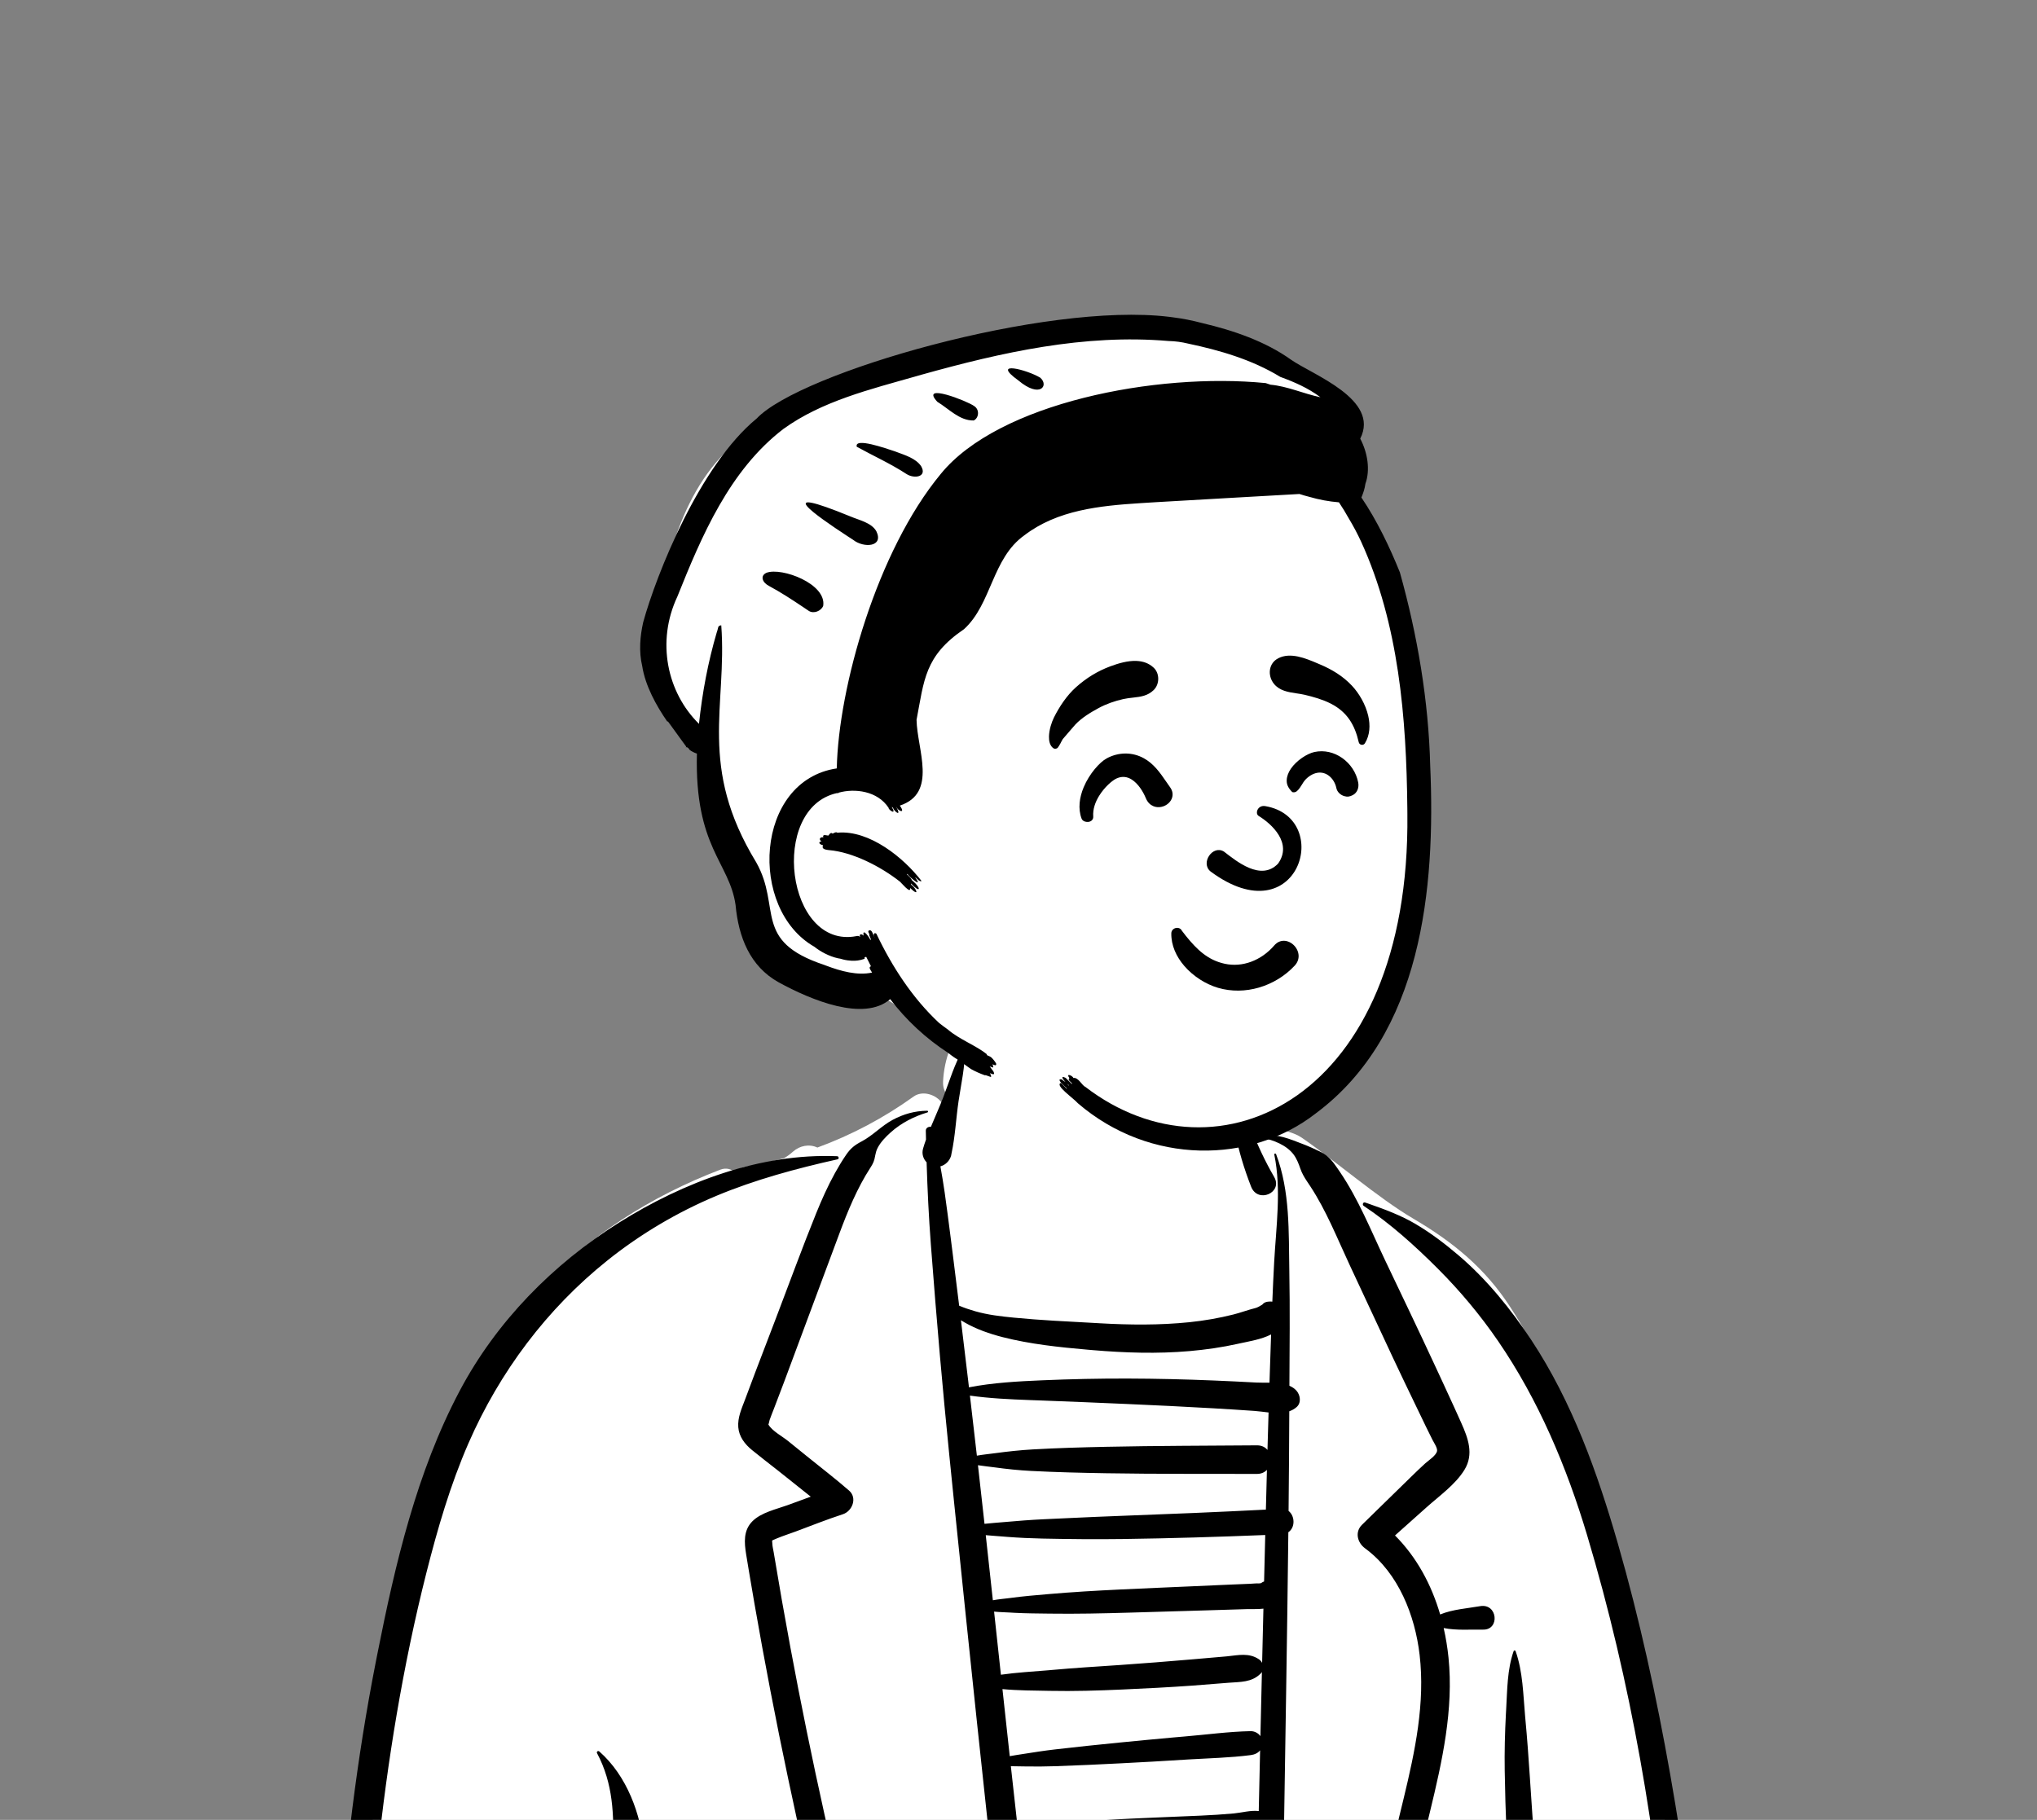 <svg width="1146" height="1024" viewBox="0 0 1146 1024" fill="none" xmlns="http://www.w3.org/2000/svg">
<rect x="0" y="0" width="1146" height="1024" fill="#808080" stroke="none"/>
<path fill-rule="evenodd" clip-rule="evenodd" d="M956.223 1243.14C954.614 1213.23 952.637 1183.35 950.27 1153.5C945.554 1094.03 939.379 1034.51 929.103 975.729C918.966 917.728 904.778 861.328 884.338 806.059C874.855 780.417 864.585 758.542 849.687 735.492C835.601 713.697 817.625 698.93 795.229 685.774C775.051 673.92 751.61 653.354 732.257 640.08C724.177 634.539 707.554 634.908 702.014 626.711C694.759 615.977 699.463 599.547 692.149 588.849C683.789 576.616 672.077 567.113 658.869 560.209C644.455 550.445 627.476 546.025 610.453 546.634C585.35 545.111 560.067 553.105 543.951 573.544C535.908 583.744 531.212 595.513 530.563 608.544C530.393 611.933 531.482 614.606 533.273 616.535C532.211 617.956 531.154 619.378 530.104 620.808C526.807 615.924 519.102 613.328 513.967 617.014C497.168 629.077 479.013 638.667 459.851 645.698C455.368 643.576 449.94 644.559 446.1 648.023C444.541 649.428 442.888 650.63 441.16 651.65C434.055 653.576 426.84 655.186 419.518 656.43C417.226 656.819 415.284 658.12 413.811 659.875C411.629 657.835 408.63 656.855 405.281 658.133C366.608 672.879 330.087 695.787 302.328 726.824C271.574 761.208 255.421 803.98 243.124 847.801C229.811 895.237 221.304 943.854 214.159 992.553C206.919 1041.9 199.787 1091.43 194.806 1141.06C192.002 1168.99 190.933 1197.17 192.202 1225.22C192.835 1239.24 194.115 1253.22 196.154 1267.1C196.629 1270.35 197.126 1274.09 197.927 1277.83C195.493 1277.36 192.594 1279.41 193.087 1282.71C196.523 1305.66 224.259 1312.34 243.388 1314.98C274.678 1319.31 306.13 1321.7 337.721 1321.89C368.765 1322.07 399.804 1320.07 430.783 1318.29C462.544 1316.46 494.304 1314.62 526.064 1312.76C653.314 1305.3 780.57 1297.91 907.821 1290.45C919.446 1289.77 932.721 1288.84 942.679 1282.1C956.329 1272.85 957.031 1258.16 956.223 1243.14V1243.14Z" fill="white"/>
<path fill-rule="evenodd" clip-rule="evenodd" d="M335.886 986.459C335.444 985.631 336.469 984.888 337.149 985.484C352.597 999.045 360.685 1020.82 362.38 1040.95C364.177 1062.3 361.63 1084.4 360.656 1105.74C359.573 1129.5 358.599 1153.28 357.277 1177.04C355.934 1201.14 354.488 1225.23 353.248 1249.34L350.458 1303.57V1303.57C350.162 1309.35 350.804 1316.46 348.587 1321.85C345.151 1330.21 334.945 1328.92 332.8 1321.93L332.733 1321.7L332.537 1321.85C330.644 1315.55 332.061 1308.07 332.382 1301.56L335.304 1242.31V1242.31C337.369 1200.43 339.21 1158.55 341.428 1116.68L342.182 1102.72C343.219 1083.94 344.014 1065.19 344.652 1046.41L344.86 1040.15C345.466 1021.29 344.985 1003.49 335.886 986.459ZM710.364 638.799C718.97 637.981 725.469 640.836 733.282 643.843C736.685 645.152 739.909 646.665 743.174 648.231C747.262 650.192 749.891 653.659 752.409 657.324L753.754 659.299C764.237 674.662 771.288 692.387 779.245 709.113C788.552 728.679 797.952 748.203 807.06 767.862L811.556 777.547C813.803 782.39 816.043 787.236 818.25 792.097L822.064 800.558C825.895 809.138 829.329 818.216 823.869 827.067C818.792 835.3 809.79 841.67 802.663 848.033C796.717 853.343 790.77 858.652 784.821 863.96C797.118 876.278 805.373 891.787 810.225 908.42C817.119 905.547 825.534 904.996 832.662 903.752C842.64 902.013 843.863 917.123 834.445 916.939C827.491 916.802 819.332 917.513 812.197 916.048C813.437 921.513 814.337 927.061 814.909 932.625C817.907 961.784 811.356 991.112 804.523 1019.32L803.961 1021.64C796.542 1052.18 789.506 1082.79 783.212 1113.58C776.904 1144.44 771.23 1175.42 766.193 1206.51C761.066 1238.16 757.438 1269.97 753.539 1301.78C752.949 1306.6 749.921 1310.73 744.602 1310.73C740.172 1310.73 735.108 1306.59 735.664 1301.78C739.688 1267.14 745.393 1232.68 751.062 1198.28C760.825 1139.03 773.113 1080.3 787.25 1021.95L789.72 1011.79C796.08 985.434 801.85 958.28 798.66 931.097C796.062 908.962 786.81 885.362 768.524 871.613L767.967 871.2C763.696 868.066 762.053 862.074 766.259 857.948C768.936 855.322 771.617 852.699 774.298 850.077L790.395 834.357L793.64 831.182C796.346 828.54 799.065 825.913 801.865 823.367C803.56 821.827 808.155 818.89 808.491 816.357C808.709 814.704 806.752 811.8 805.959 810.278L802.326 802.942V802.942C800.263 798.759 798.264 794.546 796.249 790.339C792.075 781.624 787.84 772.936 783.756 764.177L759.221 711.589V711.589C752.3 696.753 746.134 681.09 737.085 667.374L735.301 664.701C733.811 662.45 732.496 660.283 731.555 657.529C730.65 654.88 729.514 651.972 727.841 649.711C723.922 644.406 716.431 641.397 710.163 640.286C709.257 640.125 709.586 638.873 710.364 638.799ZM521.664 624.986C522.208 624.986 522.291 625.764 521.789 625.916C514.227 628.19 507.001 631.861 501.105 637.158C498.285 639.693 495.445 642.57 493.704 645.983C493.037 647.289 492.668 648.669 492.398 650.099L492.312 650.578C491.862 653.162 491.219 654.6 489.907 656.669L489.682 657.02C482.189 668.594 476.938 681.449 472.137 694.321L461.682 722.386V722.386L451.234 750.455C447.868 759.499 444.499 768.543 441.132 777.587C439.272 782.581 437.359 787.553 435.447 792.526C434.62 794.68 433.73 796.818 432.974 798.999C432.87 799.297 432.539 801.092 432.291 801.528L432.376 801.676V801.676C434.483 805.222 440.103 808.185 443.289 810.762L454.258 819.633V819.633C462.08 825.959 470.102 832.108 477.688 838.717C482.453 842.866 479.489 850.297 474.174 852.03C465.269 854.932 456.543 858.406 447.771 861.689C444.227 863.015 440.537 864.17 437.035 865.632L434.903 866.554C434.07 866.928 434.471 866.925 434.504 868.462C434.537 870.074 434.994 871.755 435.257 873.339C438.211 891.211 441.344 909.052 444.65 926.862C456.344 989.843 470.315 1052.36 486.249 1114.4C494.297 1145.74 502.928 1176.91 511.153 1208.2C519.358 1239.4 530.153 1270.15 540.461 1300.71C543.369 1309.32 529.709 1313.03 526.872 1304.45C514.992 1268.51 504.125 1232.26 492.902 1196.12C472.962 1131.9 457.249 1066.28 443.351 1000.51C436.463 967.908 430.163 935.184 424.457 902.356C423.377 896.142 422.318 889.924 421.28 883.702L419.768 874.55C418.731 868.026 418.141 861.231 423.21 856.069C428.159 851.03 436.656 849.244 443.169 846.881L443.642 846.707C447.786 845.16 451.96 843.669 456.119 842.132C449.993 837.309 443.943 832.378 437.833 827.558C432.904 823.668 427.897 819.858 423.039 815.88C419.033 812.598 415.767 808.385 415.349 803.049C414.923 797.595 417.259 792.534 419.144 787.532L419.325 787.048C421.175 782.054 423.03 777.063 424.933 772.088L436.705 741.29V741.29C444.187 721.72 451.352 701.991 459.221 682.573C462.334 674.889 465.727 667.325 469.736 660.062C471.668 656.559 473.741 653.131 475.994 649.825C478.518 646.118 480.809 644.31 484.72 642.265C490.974 638.994 495.882 633.51 502.161 630.139C508.325 626.829 514.667 625.063 521.664 624.986ZM541.965 590.072C542.204 589.661 542.838 589.844 542.846 590.311C543.009 600.037 540.699 609.976 539.278 619.593C537.85 629.244 537.392 639.432 535.327 648.98C535.285 649.425 535.198 649.863 535.077 650.294L534.978 650.621V650.621C534.107 653.296 531.84 655.564 529.059 656.272C529.933 661.12 530.757 665.976 531.45 670.858C532.641 679.25 533.727 687.654 534.796 696.06L536.075 706.149C537.282 715.657 538.457 725.169 539.618 734.683C542.57 735.918 545.584 736.937 548.67 737.82C555.777 739.854 563.056 740.682 570.39 741.401C585.326 742.867 600.376 743.546 615.365 744.378L618.576 744.559C635.427 745.525 652.37 745.696 669.178 743.967C677.513 743.109 685.782 741.67 693.91 739.63C698.04 738.594 702.054 737.046 706.176 736.033C707.543 735.697 708.765 734.922 710.135 734.094C710.743 733.325 711.596 732.743 712.708 732.518L713.009 732.465V732.465L713.307 732.422L713.41 732.376L713.402 732.408C714.246 732.294 715.046 732.295 715.802 732.398C716.103 724.981 716.429 717.564 716.837 710.149C717.934 690.232 720.961 669.456 716.92 649.714C716.785 649.05 717.688 648.815 717.923 649.437C725.853 670.337 724.962 693.191 725.362 715.188C725.752 736.7 725.516 758.227 725.409 779.743C726.949 780.399 728.323 781.288 729.412 782.536C731.586 785.028 732.211 789.361 729.412 791.767C728.171 792.834 726.798 793.575 725.341 794.088C725.264 812.78 725.132 831.474 724.944 850.168C728.498 852.913 728.83 859.434 724.81 862.143C724.141 922.679 723.041 983.217 722.129 1043.74L720.219 1170.73V1170.73C719.964 1187.65 719.543 1204.57 719.391 1221.49L719.511 1221.53V1221.53L719.934 1221.73C720.646 1222.06 721.706 1222.6 721.926 1223.16C721.983 1223.3 721.998 1223.4 721.991 1223.48C723.157 1223.64 724.312 1224.19 725.312 1225.14C727.78 1227.48 727.278 1231.02 725.312 1233.41L724.786 1234.05V1234.05C723.561 1235.54 721.233 1236.11 719.333 1235.81C719.352 1246.36 719.42 1256.92 719.386 1267.48C719.375 1270.71 719.327 1273.93 719.271 1277.16L719.138 1284.89C719.05 1289.3 718.659 1294.91 714.141 1296.89C709.043 1299.13 704.472 1297.3 702.408 1292.12C701.849 1290.72 701.969 1289.41 702.173 1288.02C702.11 1285.94 701.784 1283.53 701.824 1281.59L701.993 1273.53V1273.53C702.019 1272.29 702.069 1271.04 702.105 1269.8L701.957 1269.82V1269.82C683.845 1270.7 665.605 1270.27 647.463 1270.26L639.394 1270.27C632.662 1270.27 625.916 1270.24 619.193 1269.98L616.673 1269.87C611.64 1269.64 606.347 1269.56 601.129 1269.11C601.794 1274.47 602.416 1279.83 602.97 1285.2C603.494 1290.29 598.243 1294.61 593.559 1294.61C587.997 1294.61 584.815 1290.24 584.149 1285.2C581.006 1261.43 579.72 1237.43 576.716 1213.65C574.026 1192.34 571.694 1170.99 569.323 1149.64L568.531 1142.53C559.855 1064.85 551.432 987.14 543.375 909.394L539.623 873.05C535.834 836.419 532.023 799.785 528.809 763.1C526.971 742.126 525.278 721.148 523.684 700.154C522.514 684.73 521.78 669.393 521.302 653.999C519.416 652.059 518.471 649.225 519.306 646.299C519.795 644.591 520.363 642.893 520.962 641.198C520.925 639.531 520.885 637.866 520.853 636.198C520.823 634.62 522.425 633.808 523.707 634.069C526.037 628.425 528.604 622.829 530.745 617.24C534.212 608.192 537.068 598.443 541.965 590.072ZM348.381 687.858C384.616 665.143 427.748 648.797 470.948 650.557C471.931 650.597 472.207 652.094 471.187 652.322C448.144 657.468 424.848 663.737 403.033 672.86C381.154 682.011 360.35 694.333 341.822 709.14C307.635 736.459 281.063 771.993 263.567 812.049C253.318 835.513 246.135 860.286 239.862 885.067C233.224 911.293 227.753 937.802 223.205 964.47C214.22 1017.15 208.99 1070.41 206.206 1123.76C203.375 1178.02 204.542 1232.33 202.522 1286.61C202.173 1296.01 188.736 1295.83 188.053 1286.61C183.477 1224.9 186.012 1162.21 190.244 1100.54C194.049 1045.1 200.694 989.784 211.395 935.241L212.327 930.514C222.33 880.05 234.395 828.364 258.578 782.664C279.224 743.648 311.099 711.232 348.381 687.858ZM851.561 929.038C851.75 928.497 852.464 928.504 852.654 929.038C856.785 940.605 856.934 953.656 858.032 965.849L858.118 966.786C859.171 977.907 859.964 989.041 860.701 1000.19L860.975 1004.36C863.934 1049.83 867.632 1095.24 873.206 1140.46C878.759 1185.51 886.268 1230.25 894.388 1274.9C895.293 1279.87 893.091 1284.93 887.88 1286.36C883.286 1287.63 877.388 1284.8 876.417 1279.85C871.376 1254.23 867.299 1228.56 863.663 1202.71C857.261 1157.2 852.483 1111.47 849.411 1065.6C847.87 1042.57 846.92 1019.54 846.543 996.455C846.369 985.745 846.647 975.008 847.217 964.308L847.354 961.84C847.984 950.904 847.919 939.467 851.561 929.038ZM460.017 1218.6C460.502 1218.34 461.101 1218.88 460.794 1219.38C453.778 1230.78 444.286 1240.62 435.112 1250.31C425.521 1260.45 416.168 1270.88 406.383 1280.82C399.314 1287.99 387.941 1276.42 395.402 1269.83C405.893 1260.58 416.858 1251.78 427.535 1242.73L432.204 1238.77C440.959 1231.37 449.973 1224.04 460.017 1218.6ZM793.267 1212.89C792.743 1211.89 793.939 1211.08 794.753 1211.74C800.412 1216.35 805.484 1221.84 810.949 1226.7C816.361 1231.51 821.975 1236 827.742 1240.37C833.534 1244.77 839.452 1248.99 845.529 1252.98C850.57 1256.3 855.765 1258.95 861.044 1261.7C863.488 1262.01 865.752 1263.21 867.564 1265.49C870.429 1269.09 870.734 1275.87 866.76 1279L866.047 1279.56V1279.56C861.409 1283.2 855.904 1283.65 851.339 1279.56C846.242 1274.99 841.424 1269.97 836.529 1265.14L835.058 1263.7C829.798 1258.59 824.667 1253.31 819.828 1247.79L815.448 1242.81C807.323 1233.54 798.865 1223.55 793.267 1212.89ZM767.197 678.518C766.255 677.895 766.836 676.216 767.998 676.616L770.129 677.353C779.035 680.449 788.201 683.882 796.287 688.648C804.975 693.769 812.998 699.871 820.663 706.416C836.529 719.964 850.026 736.623 861.498 753.987C884.514 788.832 898.749 828.737 910.241 868.665C922.495 911.239 931.929 954.728 939.632 998.341C947.46 1042.66 953.498 1087.38 957.467 1132.22C959.422 1154.31 960.735 1176.4 961.394 1198.57C961.734 1209.97 961.723 1221.36 961.628 1232.77C961.604 1235.7 961.624 1238.63 961.657 1241.56L961.769 1250.36C961.828 1255.92 962.494 1261.76 961.172 1267.2C959.046 1275.94 944.59 1274.31 945.065 1265.37C944.629 1262.4 944.612 1259.32 944.725 1256.24C944.656 1255.85 944.582 1255.44 944.499 1255.03C944.262 1253.85 944.464 1252.76 944.928 1251.81C945.002 1250.34 945.07 1248.87 945.094 1247.43C945.189 1241.55 945.183 1235.7 945.02 1229.83C944.678 1217.46 944.186 1205.08 943.689 1192.71C942.695 1167.98 941.313 1143.25 939.31 1118.58C932.339 1032.74 917.619 946.402 892.895 863.811C881.411 825.458 865.58 787.809 842.877 754.667C832.799 739.953 821.429 726.363 808.824 713.75C796.139 701.058 782.161 688.432 767.197 678.518ZM596.117 1231.93L597.83 1244.32C598.686 1250.52 599.535 1256.72 600.34 1262.93C605.808 1262.18 611.403 1261.87 616.673 1261.4C625.899 1260.58 635.188 1260.19 644.44 1259.8C663.574 1259.02 682.804 1257.65 701.957 1257.74C702.154 1257.74 702.34 1257.76 702.525 1257.77L703.476 1233.31V1233.31L690.018 1233.29V1233.29C678.617 1233.27 667.217 1233.17 655.816 1233.08C645.547 1232.99 635.275 1232.97 625.008 1232.76L620.608 1232.66C612.823 1232.45 604.225 1232.88 596.117 1231.93ZM704.604 1196.42C704.056 1196.49 703.497 1196.54 702.902 1196.57C700.237 1196.68 697.551 1196.6 694.884 1196.62C689.204 1196.67 683.525 1196.71 677.845 1196.71C666.486 1196.71 655.128 1196.78 643.771 1196.91C632.078 1197.06 620.395 1197.26 608.702 1197.28C603.036 1197.29 597.389 1197.14 591.725 1196.98C592.641 1205.03 593.599 1213.08 594.656 1221.1C603.451 1219.92 612.91 1220.52 621.505 1220.43L622.621 1220.42C634.352 1220.22 646.094 1220.37 657.828 1220.38C669.9 1220.39 681.97 1220.43 694.042 1220.53L703.96 1220.61V1220.61L703.979 1220.11V1220.11C704.269 1212.23 704.457 1204.33 704.604 1196.42ZM587.362 1157.91C588.462 1167.41 589.494 1176.93 590.546 1186.45C591.245 1186.34 591.953 1186.25 592.675 1186.17C598.348 1185.58 604.01 1185.07 609.703 1184.71C621.053 1184.01 632.402 1183.64 643.771 1183.33C655.461 1183.02 667.153 1182.78 678.847 1182.62C684.528 1182.54 690.205 1182.54 695.886 1182.58C698.552 1182.6 701.244 1182.52 703.904 1182.7C704.221 1182.72 704.525 1182.75 704.825 1182.78L705.025 1168.5C705.059 1166.12 705.095 1163.74 705.134 1161.36C696.353 1161.9 687.426 1161.69 678.651 1161.69L676.629 1161.7C665.604 1161.75 654.575 1161.6 643.552 1161.37C632.179 1161.13 620.83 1160.76 609.478 1160.03C604.879 1159.74 600.313 1159.34 595.739 1158.84L593.451 1158.58C591.461 1158.34 589.411 1158.15 587.362 1157.91ZM706.04 1117.59C684.893 1119.27 663.858 1119.97 642.654 1120.18L639.472 1120.21C620.735 1120.35 601.843 1121.12 583.061 1120.62C584.184 1130.36 585.303 1140.1 586.432 1149.84C589.122 1149.71 591.824 1149.71 594.453 1149.62C599.801 1149.43 605.13 1149.38 610.481 1149.37C621.504 1149.34 632.527 1149.44 643.552 1149.41C654.913 1149.39 666.272 1149.2 677.631 1148.98C686.84 1148.81 696.148 1148.12 705.382 1148.14L706.04 1117.59V1117.59ZM706.935 1076.04C704.484 1076.85 701.591 1076.91 698.419 1077.05L690.233 1077.46C686.438 1077.64 682.644 1077.82 678.847 1077.96C666.195 1078.42 653.544 1078.85 640.89 1079.26C627.924 1079.67 614.896 1079.91 601.927 1079.5C595.575 1079.3 589.276 1078.97 582.943 1078.44C581.377 1078.3 579.781 1078.22 578.182 1078.11C579.656 1091.01 581.136 1103.91 582.621 1116.81C601.313 1114.52 620.149 1113.09 638.818 1110.72L655.699 1108.56C672.572 1106.41 689.43 1104.29 706.365 1102.51L706.935 1076.04V1076.04ZM707.836 1034.03C704.24 1034.92 700.142 1034.87 696.689 1035.09L696.05 1035.14C689.508 1035.63 682.948 1035.88 676.391 1036.04C663.539 1036.36 650.679 1036.52 637.823 1036.6L630.092 1036.64C619.786 1036.7 609.486 1036.73 599.176 1036.49C592.564 1036.34 585.966 1036.01 579.358 1035.68C577.379 1035.58 575.356 1035.52 573.326 1035.41C574.707 1047.63 576.102 1059.84 577.494 1072.06C579.665 1071.71 581.846 1071.45 583.925 1071.1C589.251 1070.2 594.566 1069.48 599.93 1068.84C611.547 1067.45 623.225 1066.44 634.897 1065.6C646.88 1064.73 658.872 1063.99 670.857 1063.15L679.345 1062.56C682.174 1062.36 685.003 1062.17 687.834 1062C692.668 1061.7 698.287 1062.03 703.082 1060.98C704.38 1060.44 705.822 1060.32 707.266 1060.63L707.836 1034.03V1034.03ZM708.924 984.858C707.68 986.438 705.822 987.266 703.607 987.553C692.067 989.05 680.23 989.291 668.593 989.997L666.541 990.126C654.525 990.918 642.502 991.54 630.478 992.179C618.125 992.835 605.774 993.37 593.411 993.8C588.163 993.983 582.888 994.005 577.631 993.937L575.38 993.903C573.221 993.867 570.96 993.872 568.694 993.798C569.948 1005.22 571.214 1016.64 572.499 1028.06C574.809 1027.81 577.118 1027.62 579.358 1027.38C585.962 1026.69 592.558 1025.99 599.176 1025.47C611.718 1024.48 624.268 1023.89 636.833 1023.27C649.688 1022.63 662.55 1022.21 675.408 1021.61C681.641 1021.32 687.872 1020.95 694.088 1020.38C698.444 1019.98 703.618 1018.5 708.162 1019.04C708.411 1007.65 708.669 996.252 708.924 984.858ZM709.938 940.809C709.741 941.114 709.511 941.408 709.232 941.683C704.151 946.704 697.89 946.317 691.157 946.843L690.744 946.877C684.146 947.432 677.544 947.96 670.939 948.436C657.734 949.39 644.504 950.057 631.281 950.651C617.747 951.259 604.128 951.678 590.581 951.402C581.907 951.224 572.821 951.255 563.973 950.41C565.332 962.991 566.699 975.571 568.076 988.149C570.564 987.68 573.068 987.321 575.439 986.947C581.416 986.007 587.4 985.061 593.411 984.369C605.424 982.986 617.44 981.692 629.476 980.524C639.769 979.526 650.059 978.513 660.359 977.6L666.541 977.066C678.831 976.032 691.277 974.326 703.607 974.074C705.638 974.033 707.936 975.139 709.101 976.884C709.373 964.859 709.655 952.834 709.938 940.809ZM710.791 905.149C707.653 905.531 704.271 905.314 701.375 905.409C694.052 905.648 686.728 905.87 679.404 906.086L635.46 907.383V907.383C620.498 907.824 605.484 908.155 590.517 907.944C583.933 907.851 577.32 907.84 570.738 907.482L568.545 907.349C565.836 907.168 562.512 907.143 559.266 906.813L563.099 942.322V942.322C571.904 941.049 580.978 940.573 589.709 939.827L591.574 939.663C604.45 938.489 617.388 937.713 630.288 936.839C643.52 935.943 656.734 934.855 669.948 933.742C676.553 933.187 683.156 932.633 689.756 932.025L690.571 931.945C696.805 931.294 702.667 929.909 708.189 933.586C708.997 934.122 709.629 934.841 710.062 935.645C710.303 925.48 710.539 915.314 710.791 905.149ZM711.815 863.709C685.053 864.787 658.286 865.604 631.503 865.964C616.428 866.165 601.372 866.023 586.298 865.708C579.762 865.571 573.172 865.258 566.64 864.758L564.194 864.561C561.089 864.3 557.827 864.11 554.578 863.797C555.921 876.005 557.253 888.216 558.574 900.428C561.769 899.834 565.109 899.561 567.909 899.202L568.545 899.118C575.503 898.16 582.526 897.602 589.518 896.986C603.133 895.786 616.815 895.013 630.466 894.357C644.445 893.683 658.431 893.113 672.412 892.492L686.395 891.866C688.725 891.762 691.055 891.661 693.385 891.562C696.716 891.422 700.045 891.288 703.374 891.15C705.016 891.082 706.723 890.859 708.367 890.944L708.835 890.881C709.051 890.853 709.241 890.831 709.416 890.812C709.864 890.472 710.345 890.189 710.855 889.975L711.165 889.855L711.815 863.709ZM550.19 824.438C551.433 835.428 552.662 846.422 553.874 857.416C557.691 856.98 561.554 856.739 565.199 856.411C572.548 855.752 579.931 855.175 587.303 854.836L602.035 854.152C611.856 853.697 621.676 853.258 631.504 852.899C658.4 851.918 685.296 850.792 712.176 849.419C712.366 841.962 712.562 834.506 712.762 827.049C711.471 828.432 709.607 829.341 707.158 829.335C678.937 829.259 650.695 829.423 622.478 828.959C608.354 828.726 594.245 828.384 580.137 827.659C573.234 827.305 566.292 826.582 559.442 825.633C556.52 825.228 553.323 824.939 550.19 824.438ZM545.674 785.274C547 796.532 548.301 807.794 549.582 819.058C553.086 818.432 556.707 818.099 559.976 817.654C567.002 816.699 574.07 815.938 581.146 815.538C594.914 814.759 608.69 814.367 622.478 814.074C650.693 813.475 678.936 813.479 707.158 813.256C709.809 813.234 711.777 814.284 713.069 815.85C713.265 808.819 713.472 801.789 713.685 794.757C710.959 794.47 708.256 794.062 705.755 793.887C698.069 793.35 690.38 792.86 682.688 792.419C666.636 791.498 650.569 790.712 634.506 790.012C618.438 789.313 602.366 788.63 586.294 788.034L579.265 787.778C568.088 787.362 556.721 786.837 545.674 785.274ZM540.619 742.874C542 754.276 543.36 765.68 544.717 777.086L545.13 780.616V780.616C558.572 778.003 572.739 777.237 586.294 776.66C602.369 775.976 618.416 775.624 634.506 775.673C650.579 775.722 666.628 776.102 682.688 776.766C690.713 777.097 698.737 777.481 706.757 777.917C708.962 778.036 711.548 777.972 714.209 778.011C714.267 776.218 714.316 774.426 714.378 772.635C714.622 765.375 714.861 758.116 715.11 750.857C709.686 753.644 702.632 754.768 697.181 755.956L696.559 756.093C687.558 758.116 678.366 759.426 669.178 760.228C651.135 761.802 632.904 761.214 614.877 759.689L611.72 759.419C595.89 758.046 579.479 756.305 564.134 752.387C556.824 750.521 549.267 747.909 542.717 744.124C542.036 743.73 541.333 743.314 540.619 742.874ZM693.037 607.372C693.193 606.755 694.116 606.615 694.42 607.191C696.552 611.242 697.344 616.104 698.824 620.444C700.417 625.11 701.903 629.811 703.661 634.42C707.332 644.052 711.662 653.306 716.825 662.228C721.939 671.062 707.621 677.368 703.858 667.697C699.973 657.716 696.781 647.397 694.849 636.85C693.905 631.705 693.065 626.489 692.793 621.26C692.558 616.77 691.926 611.752 693.037 607.372Z" fill="black"/>
<path fill-rule="evenodd" clip-rule="evenodd" d="M622.231 184.886C667.396 184.886 721.587 206.789 726.194 207.227L726.319 207.234C728.743 207.234 738.215 214.452 754.734 228.889L736.842 263.799L738.29 265.182C745.219 271.828 751.134 277.885 755.803 282.66C793.928 321.647 800.78 474.722 791.795 528.104C782.811 581.486 766.169 633.722 688.695 633.722C611.22 633.722 525.028 587.123 511.751 572.611C502.899 562.937 492.956 558.302 481.923 558.707C481.469 558.134 481.02 557.564 480.573 556.995L478.95 556.765C463.68 554.552 452.738 551.574 446.126 547.832C433.21 540.523 419.014 502.096 419.014 493.631C419.014 485.25 397.816 424.286 397.392 417.835L397.385 417.656C397.385 412.263 369.693 387.471 369.693 379.598C369.693 371.724 364.111 372.202 369.693 344.457L371.314 336.307C377.255 306.767 388.881 257.853 433.21 236.598C481.923 213.242 576.609 184.886 622.231 184.886Z" fill="white"/>
<path fill-rule="evenodd" clip-rule="evenodd" d="M425.69 235.501C449.985 209.706 587.91 169.807 657.691 178.264L659.784 178.536C665.353 179.242 670.841 180.312 676.257 181.765C693.764 185.855 711.847 192.048 726.313 202.392C738.389 210.855 776.484 224.675 765.256 246.813C769.42 254.704 770.973 264.452 768.16 272.223C767.806 274.908 766.978 277.38 765.92 279.943C774.815 293.073 781.857 307.921 787.558 322.044C797.52 357.587 803.719 394.576 804.627 430.839C807.647 499.734 800.095 582.03 740.11 626.581C703.873 654.812 647.109 655.76 606.387 620.758C604.076 618.022 593.208 610.639 596.835 609.344C597.914 610.485 599.024 611.595 600.154 612.684C600.102 612.563 600.092 612.442 600.113 612.311L599.051 611.348C597.049 609.496 594.457 606.81 597.41 607.336C597.54 607.487 597.682 607.619 597.822 607.77C598.448 608.145 598.92 608.471 599.288 608.757L599.477 608.909L599.419 608.848C597.718 607.034 596.698 605.183 599.241 606.365L599.578 606.529C600.709 607.72 601.858 608.86 603.028 609.97C603.009 609.839 603.028 609.708 603.099 609.566L602.008 608.512C600.943 607.468 601.106 607.463 601.627 606.62C599.363 603.446 603.589 605.331 603.885 606.569C606.529 605.943 608.851 610.908 610.553 611.514C685.204 668.923 793.536 617.983 791.782 458.011L791.755 454.881C791.242 403.728 786.939 351.153 765.788 304.849C763.731 300.388 761.43 296.049 758.899 291.851C757.154 288.703 755.287 285.635 753.28 282.648C747.66 282.194 742.111 281.164 736.645 279.57C734.767 279.096 732.911 278.571 731.056 277.955C703.939 279.435 677.427 281.044 650.235 282.57L641.741 283.099C618.706 284.581 594.883 286.953 576.295 301.206C558.055 314.181 557.973 339.768 542.359 354.014C520.095 369.129 519.933 382.76 515.645 405.035C515.963 421.827 527.603 446.225 506.243 453.292C509.847 458.432 504.824 455.962 504.428 454.16C504.388 454.17 504.348 454.18 504.317 454.18C507.528 460.151 502.808 456.391 502.391 454.473C502.138 454.402 501.886 454.22 501.634 453.968C504.869 459.199 499.64 455.536 499.949 454.584C493.698 444.972 480.832 443.479 471.762 446.026C471.651 446.369 471.249 446.4 470.997 446.218C432.433 454.578 442.383 534.436 481.902 526.716C483.594 526.371 483.553 527.184 483.889 527.261C482.976 524.864 485.55 525.84 485.522 526.343L485.679 526.335C485.804 526.325 485.753 526.311 485.845 526.343C484.963 521.44 489.93 528.544 489.538 528.836C489.69 528.745 489.861 528.694 490.013 528.674L489.842 528.209C489.017 526.012 489.088 526.925 489.094 525.667C488.474 524.112 488.429 524.792 488.574 523.779C490.751 522.092 491.394 527.21 492.12 527.584C490.875 525.849 491.865 524.431 493.039 525.373C501.94 544.101 513.437 561.697 528.296 575.559C529.921 576.84 531.565 578.102 533.269 579.292C539.589 584.799 549.284 588.34 555.2 593.218C555.2 593.299 555.161 593.4 555.101 593.501L555.236 593.623V593.623L555.373 593.753L557.431 594.742C558.036 595.257 558.581 595.832 559.064 596.468C559.58 597.063 560.033 597.719 560.417 598.415C560.609 599.263 560.185 599.616 559.378 599.253C559.024 599.132 558.672 598.991 558.319 598.859C558.339 598.89 558.348 598.91 558.369 598.93C558.485 599.105 559.269 600.922 558.366 600.627L558.258 600.585C557.763 600.403 557.27 600.202 556.785 600.01C557.36 600.726 557.884 601.503 558.348 602.159C558.843 602.674 559.145 603.279 559.267 603.966C559.246 604.349 559.035 604.511 558.652 604.46C558.066 604.268 557.491 604.066 556.915 603.855L557.079 604.167C557.486 604.968 558.065 606.311 557.038 605.863C556.159 605.59 555.312 605.277 554.465 604.934C554.393 605.076 554.253 605.126 553.971 604.995C551.277 604.036 548.675 602.866 546.183 601.483C543.994 599.889 541.783 598.325 539.585 596.74C537.516 595.499 535.519 594.116 533.613 592.562C520.856 584.32 509.687 573.849 500.827 562.188C486.009 575.025 456.381 562.761 438.054 552.712C421.844 543.73 415.472 527.124 413.825 509.22C410.4 485.116 390.708 476.865 392.078 423.977C392.048 423.987 392.017 423.987 391.976 423.987C391.26 423.775 390.565 423.492 389.909 423.129C389.233 422.806 388.598 422.423 388.002 421.958L387.265 420.939V420.939C386.883 420.727 386.54 420.505 386.277 420.283L386.141 420.459C385.711 420.979 386 420.196 386.025 420.041L384.746 418.301C381.713 414.158 378.385 409.51 375.674 405.792L375.589 405.943C375.527 406.057 375.495 406.14 375.524 406.176C369.072 396.904 363.005 385.704 361.32 374.862C359.329 366.511 360.107 357.905 361.843 350.169C369.287 323.079 393.672 261.776 425.69 235.501ZM600.766 610.145L600.362 609.784L600.717 610.23C600.903 610.46 601.094 610.667 601.405 610.878C601.385 610.807 601.385 610.737 601.394 610.656C601.188 610.499 600.977 610.327 600.766 610.145ZM657.382 191.876C610.061 187.806 563.518 198.235 518.362 210.858L515.247 211.754C489.571 219.083 462.421 225.677 440.723 241.364C410.407 264.591 394.752 301.542 381.091 335.657C369.162 361.005 375.26 389.586 393.237 407.286C395.108 389.697 398.296 372.624 403.28 355.688C404.32 353.042 403.533 352.175 405.775 351.83C409.16 397.471 392.486 431.192 425.484 485.284C439.802 510.806 423.227 529.482 463.66 542.912L464.754 543.33C473.177 546.51 482.377 549.02 490.627 547.242L489.888 546.04C489.134 544.801 488.905 544.2 490.002 543.67C489.972 543.609 489.932 543.549 489.891 543.478C489.004 541.803 488.146 540.108 487.328 538.392C486.996 538.503 486.663 538.584 486.319 538.675C486.542 539.088 486.572 539.502 485.947 539.643C483.724 540.406 481.441 540.712 479.105 540.569L478.603 540.532C475.963 540.37 474.3 539.889 472.812 539.442C472.318 539.361 471.824 539.28 471.339 539.179C466.552 538.118 461.485 535.417 458.205 532.741C420.821 511.501 424.685 439.197 470.765 432.363C471.71 386.839 493.356 310.036 529.279 266.656C561.751 226.754 650.398 209.459 712.072 215.558C712.971 215.855 713.87 216.156 714.769 216.46C724.284 217.305 733.352 221.546 742.874 223.516C736.037 218.39 728.282 214.976 720.293 212.075C704.376 202.336 686.129 197.066 668.5 193.35C664.848 192.451 661.146 191.957 657.382 191.876ZM468.656 468.933C471.133 467.587 470.85 468.887 471.42 468.51C489.241 467.055 508.458 482.664 518.42 495.675C517.633 496.493 515.504 494.071 515.131 493.687C515.081 493.738 515.02 493.778 514.96 493.798L515.237 494.19C519.275 499.986 511.27 493.166 510.521 491.76C510.39 491.831 510.259 491.871 510.107 491.841C510.742 492.463 512.68 494.087 513.013 495.241L513.526 495.669C518.371 499.819 517.969 502.941 512.469 497.048C512.599 497.32 512.65 497.573 512.559 497.774L512.748 497.901C515.453 499.791 517.677 505.062 512.024 499.651C512.612 503.603 506.422 495.965 506.223 496.019C495.512 487.607 479.741 479.427 466.305 478.328L465.843 478.275C463.377 477.958 462.211 477.227 463.077 475.614C460.04 474.891 460.752 473.396 462.189 473.444C460.048 472.035 461.975 470.688 463.218 471.214C462.364 468.848 465.791 470.424 466.103 470.094C467.882 467.35 468.361 469.639 468.656 468.933ZM431.3 322.256C439.859 319.12 465.143 328.509 463.12 340.943C461.916 343.798 457.947 345.434 455.158 343.822L451.517 341.376C445.182 337.132 439.468 333.41 432.666 329.709C428.963 327.871 427.369 323.97 431.3 322.256ZM480 303.778L476.694 301.626C458.854 289.946 433.635 272.249 478.36 290.559C483.458 292.746 490.231 294.039 493.012 298.895C497.381 307.845 485.883 308.447 480 303.778ZM482.004 251.374C480.573 245.94 498.385 252.317 503.57 253.998L504.36 254.297C509.404 256.177 515.186 257.921 518.203 262.275C521.738 268.291 514.584 269.538 510.152 266.82C501.066 260.88 491.104 256.399 482.004 251.374ZM527.3 226.06C517.274 215.108 544.106 225.6 548.126 228.512L548.241 228.598C551.24 230.71 550.631 235.26 547.814 236.596C539.797 236.748 533.897 230.064 527.3 226.06ZM572.924 214.061C556.985 202.602 577.981 208.052 585.274 212.543C590.244 216.928 585.124 224.33 572.924 214.061Z" fill="black"/>
<path fill-rule="evenodd" clip-rule="evenodd" d="M708.222 555.695C700.79 557.848 692.813 558.04 685.238 555.817C678.368 553.8 671.313 549.361 666.256 543.487C661.764 538.269 658.855 531.929 658.969 525.16C658.982 524.387 659.258 523.742 659.683 523.241C660.141 522.702 660.78 522.332 661.465 522.171C662.169 522.006 662.913 522.064 663.547 522.352C664.121 522.613 664.612 523.056 664.92 523.703C665.697 524.724 666.471 525.731 667.248 526.709C673.497 534.427 679.548 540.195 688.944 542.264C694.042 543.386 699.133 542.888 703.805 541.176C708.805 539.342 713.326 536.118 716.868 531.993C718.469 530.128 720.359 529.367 722.207 529.354C724.302 529.34 726.372 530.313 727.931 531.869C729.464 533.399 730.491 535.477 730.584 537.651C730.665 539.559 730.043 541.552 728.388 543.331C722.935 549.188 715.868 553.479 708.222 555.695ZM707.992 459.028C715.61 463.66 727.217 474.461 719.022 485.944C709.376 496.069 695.487 484.46 688.643 479.21C682.297 475.141 675.167 485.606 681.055 490.357C730.51 526.984 750.58 460.239 711.845 453.582C707.58 452.848 705.996 457.595 707.992 459.028ZM636.731 438.647C634.283 437.08 631.402 436.543 628.21 437.995C625.716 439.13 621.341 442.913 618.296 447.885C616.213 451.287 614.736 455.278 615.044 459.436C615.115 460.401 614.759 461.113 614.196 461.639C613.752 462.055 613.11 462.36 612.356 462.456C611.716 462.537 611 462.464 610.418 462.282C609.31 461.936 608.724 461.217 608.503 460.63C606.371 454.967 607.289 448.647 609.679 442.945C612.903 435.25 618.759 428.805 622.595 426.727C629.16 423.17 636.905 423.006 643.479 426.63C649.075 429.714 652.575 434.694 656.055 439.77C656.795 440.849 657.529 441.92 658.288 442.972C659.809 445.081 659.96 447.172 659.371 448.965C658.719 450.952 657.055 452.628 654.974 453.506C653.052 454.317 650.82 454.431 648.845 453.598C647.177 452.894 645.646 451.522 644.677 449.194C643.045 445.273 640.327 440.947 636.731 438.647V438.647ZM761.082 447.37C759.405 448.244 758.093 448.507 756.233 447.95C755.204 447.641 754.188 447.048 753.392 446.252C752.603 445.463 752.034 444.482 751.813 443.393C751.269 440.707 749.799 438.192 747.705 436.552C745.915 435.151 743.656 434.408 741.15 434.827C738.446 435.279 735.87 437.014 734.096 439.059C733.503 439.743 733.038 440.52 732.57 441.293C731.696 442.736 730.846 444.078 729.641 445.139C729.184 445.542 728.495 445.821 727.828 445.821C727.557 445.821 727.282 445.777 727.02 445.695C724.328 442.993 723.811 440.943 723.897 438.91C723.988 436.778 724.829 434.619 726.187 432.605C729.372 427.881 735.42 424.007 739.501 423.129C745.091 421.928 750.641 423.37 755.092 426.493C759.671 429.706 763.064 434.695 764.122 440.317C764.376 441.671 764.268 443.132 763.753 444.399C763.249 445.638 762.371 446.698 761.082 447.37ZM649.058 388.273C645.704 391.542 641.734 392.049 637.717 392.499C635.486 392.752 633.704 392.955 631.951 393.351C627.133 394.439 622.37 396.078 618.025 398.438C613.482 400.905 608.532 403.88 604.971 407.692C604.124 408.599 603.326 409.55 602.527 410.504C601.798 411.374 601.096 412.211 600.356 413.019C599.506 413.946 598.699 414.918 597.896 415.887C597.4 416.705 597.302 416.906 597.202 417.116C597.051 417.431 596.876 417.783 596.676 418.161C596.403 418.678 596.082 419.244 595.746 419.758C595.188 420.697 594.888 420.955 594.629 421.071C594.199 421.262 593.792 421.357 593.396 421.305C593.025 421.258 592.676 421.079 592.331 420.788C590.609 419.332 590.101 416.944 590.153 414.408C590.232 410.561 591.651 406.301 592.959 403.682C596 397.597 600.217 391.272 605.288 386.73C611.074 381.547 617.405 377.622 624.677 374.918C629.195 373.237 634.427 371.694 639.35 371.889C642.894 372.029 646.277 373.083 649.07 375.714C650.786 377.329 651.609 379.627 651.609 381.923C651.609 384.265 650.754 386.62 649.058 388.273ZM767.904 418.209C767.69 418.559 767.395 418.8 767.067 418.945C766.722 419.096 766.338 419.14 765.969 419.078C765.601 419.016 765.252 418.849 764.975 418.595C764.71 418.351 764.508 418.027 764.417 417.631C762.19 407.847 757.866 400.567 748.637 395.873C744.097 393.564 738.876 392.097 733.934 390.927C732.498 390.587 730.98 390.366 729.452 390.143C724.662 389.444 719.838 388.642 716.716 384.77C714.834 382.437 714.045 379.453 714.491 376.725C714.911 374.156 716.412 371.8 719.14 370.389C725.932 366.876 734.372 370.323 741.231 373.259C741.739 373.477 742.239 373.691 742.727 373.897C749.435 376.729 755.552 380.467 760.58 385.813C764.57 390.055 768.267 396.325 769.756 402.775C770.994 408.141 770.703 413.619 767.904 418.209Z" fill="black"/>
</svg>
